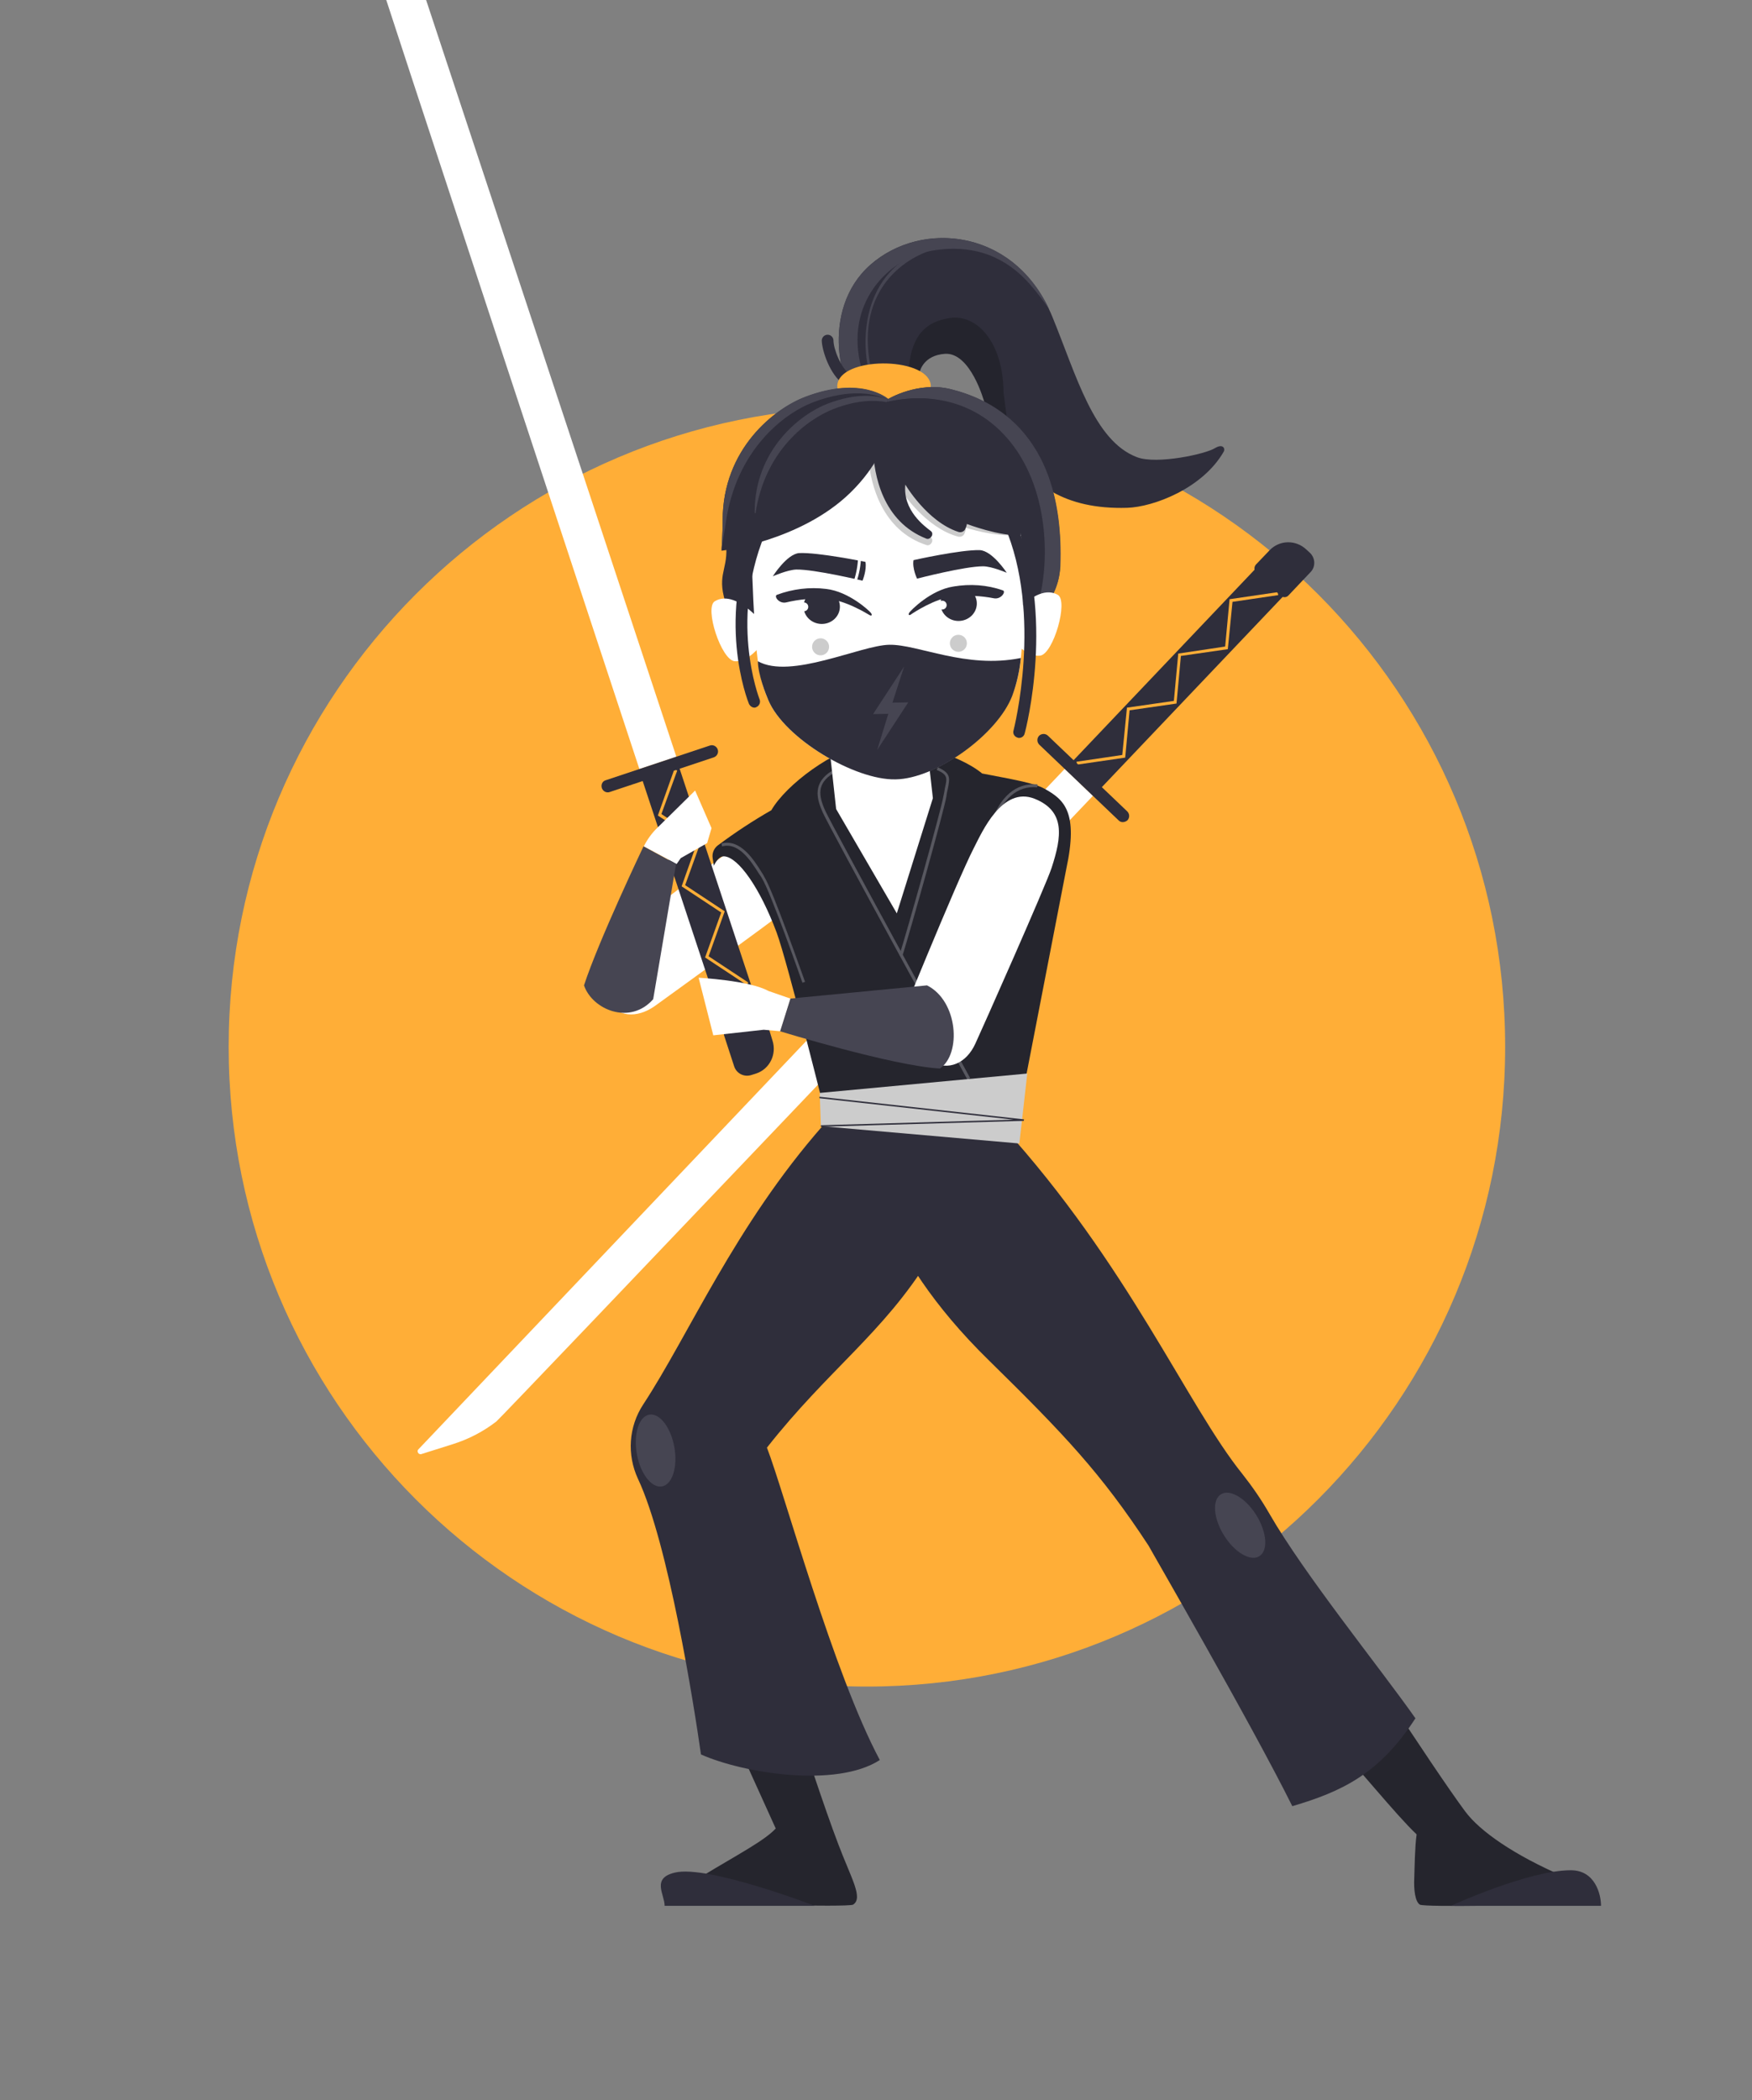 <svg width="444" height="532" viewBox="0 0 444 532" fill="none" xmlns="http://www.w3.org/2000/svg">
<rect x="0" y="0" width="444" height="532" fill="#808080" stroke="none"/>
<g clip-path="url(#clip0)">
<path d="M219.697 427.193C309.026 427.193 381.442 354.641 381.442 265.144C381.442 175.647 309.026 103.095 219.697 103.095C130.368 103.095 57.952 175.647 57.952 265.144C57.952 354.641 130.368 427.193 219.697 427.193Z" fill="#FFAE37"/>
<path d="M321.187 426.523L339.761 411.487C339.761 411.487 362.719 447.216 371.263 458.754C375.052 463.89 383.819 469.92 396.227 475.279L391.918 482.425C391.918 482.425 361.01 483.169 359.821 482.425C358.633 481.681 358.261 478.629 358.41 475.726C358.484 473.567 358.558 467.687 359.004 464.635C353.58 459.499 343.55 446.919 339.092 442.601C335.6 439.252 321.187 426.523 321.187 426.523Z" fill="#25252D"/>
<path d="M405.737 482.723C405.737 479.82 404.251 473.716 398.084 473.716C387.311 473.716 367.697 482.723 367.697 482.723H405.737Z" fill="#2F2E3B"/>
<path d="M196.59 463.146L173.855 412.975L192.207 404.341C192.207 404.341 197.259 422.95 198.819 427.491C204.02 442.676 208.701 457.34 212.49 467.24C215.759 475.875 218.805 480.713 216.205 482.425C215.09 483.169 178.313 482.127 178.313 482.127V474.981C186.635 469.92 193.693 466.272 196.59 463.146Z" fill="#25252D"/>
<path d="M168.432 482.723C168.432 479.82 165.014 475.726 171.032 474.311C179.354 472.302 206.472 482.723 206.472 482.723H168.432Z" fill="#2F2E3B"/>
<path d="M331.291 144.631L277.426 201.277L270.293 194.429L322.301 139.718C324.456 137.41 328.096 137.336 330.4 139.495L331.143 140.239C332.406 141.504 332.48 143.44 331.291 144.631Z" fill="#2F2E3B"/>
<path d="M276.98 201.575L269.848 194.727L106.022 367.122C105.725 367.42 105.799 367.867 106.096 368.165C106.319 368.313 106.542 368.388 106.765 368.313L114.789 365.783C118.801 364.517 122.516 362.582 125.785 360.051C127.271 358.86 276.98 201.575 276.98 201.575Z" fill="white"/>
<path d="M272.894 193.685L272.819 192.94L284.41 191.228L285.598 179.244L297.486 177.532L298.6 165.547L310.488 163.761L311.602 151.777L323.787 149.99L323.936 150.735L312.345 152.447L311.157 164.431L299.269 166.143L298.155 178.202L286.267 179.914L285.153 191.898L272.894 193.685Z" fill="#FFAE37"/>
<path d="M321.707 139.42C324.233 136.74 328.394 136.666 331.068 139.197L331.96 140.016C333.372 141.356 333.446 143.589 332.109 144.928L326.536 150.809C326.016 151.405 325.125 151.404 324.53 150.883L318.363 145.003C317.769 144.482 317.769 143.589 318.289 142.993L321.707 139.42Z" fill="#2F2E3B"/>
<path d="M283.518 207.828L263.384 188.623C262.789 188.027 262.715 187.06 263.309 186.39C263.904 185.794 264.87 185.72 265.538 186.315L285.673 205.52C286.267 206.116 286.341 207.083 285.747 207.753C285.078 208.349 284.113 208.423 283.518 207.828Z" fill="#2F2E3B"/>
<path d="M209.444 208.349C214.719 214.899 211.673 219.886 206.175 225.097C202.757 228.372 169.026 252.564 165.98 254.797C161.448 257.998 156.321 257.775 153.647 253.085C153.275 252.415 152.829 251.671 152.458 250.852C150.155 246.386 151.418 240.878 155.43 237.826C165.757 229.861 185.446 214.899 191.612 210.88C195.402 208.423 204.54 202.319 209.444 208.349Z" fill="white"/>
<path d="M220.068 188.251C211.227 189.814 199.265 198.672 195.476 205.222C190.795 207.902 186.263 210.88 181.879 214.155C180.914 214.899 180.393 216.165 180.616 217.43L180.914 219.291C180.914 219.291 181.954 216.76 183.588 216.909C187.155 217.207 192.578 224.874 196.813 236.188C199.562 243.557 209.741 284.498 209.741 284.498L235.745 279.361L220.068 188.251Z" fill="#25252D"/>
<path d="M219.994 188.251C228.836 186.762 243.101 191.079 248.896 195.918C256.177 197.332 262.121 198.3 264.721 199.788C269.699 202.543 273.34 205.669 270.219 220.11L258.48 280.627L233.591 279.213L219.994 188.251Z" fill="#25252D"/>
<path d="M245.181 273.481C243.769 270.876 210.187 209.614 208.478 205.743C206.844 202.096 206.026 198.3 210.707 195.322L211.078 195.918C207.066 198.449 207.364 201.426 209.147 205.371C210.856 209.167 245.478 272.439 245.85 273.034L245.181 273.481Z" fill="#585860"/>
<path d="M236.414 202.17L227.275 231.35L211.896 204.925L209.295 181.105L233.739 178.425L236.414 202.17Z" fill="white"/>
<path d="M219.102 103.244C212.861 99.969 207.586 78.531 220.588 67.068C233.59 55.604 257.514 57.837 266.727 80.317C272.745 94.981 277.203 111.73 288.199 115.824C293.251 117.685 305.51 115.005 307.888 113.516C309.968 112.251 310.562 113.665 310.116 114.409C304.767 123.714 292.359 128.404 285.673 128.627C253.353 129.594 253.131 101.606 245.106 92.451C239.311 85.826 231.584 90.366 232.253 97.959C232.773 102.946 219.102 103.244 219.102 103.244Z" fill="#2F2E3B"/>
<path d="M255.359 107.338L249.416 101.755C249.416 101.755 245.998 89.175 239.46 89.622C234.036 89.994 233.145 94.014 233.145 94.014L230.321 93.195C231.064 84.486 235.076 81.359 240.797 80.541C247.633 79.573 254.245 86.719 254.319 99.448L255.359 107.338Z" fill="#24242D"/>
<path d="M260.783 71.757C262.641 73.841 264.349 76.074 265.91 78.382C256.251 57.688 233.219 55.977 220.588 67.068C207.586 78.456 212.861 99.969 219.102 103.244C219.102 103.244 219.697 103.244 220.663 103.169L218.285 93.121C213.976 77.265 224.675 65.132 237.082 63.346C249.49 61.559 256.771 67.291 260.783 71.757Z" fill="#464552"/>
<path d="M219.92 92.823C218.731 86.496 219.399 79.871 221.777 74.66C224.749 68.11 230.321 63.792 237.825 62.08L237.974 62.825C229.727 64.686 216.799 73.097 220.588 92.748L219.92 92.823Z" fill="#464552"/>
<path d="M214.793 97.736C214.496 97.736 214.199 97.661 213.901 97.438C210.261 94.907 208.329 88.803 208.255 86.272C208.255 85.454 208.924 84.784 209.741 84.784C210.558 84.784 211.227 85.454 211.227 86.272C211.227 88.282 213.01 93.195 215.61 95.056C216.279 95.502 216.428 96.47 215.982 97.14C215.685 97.512 215.239 97.736 214.793 97.736Z" fill="#2F2E3B"/>
<path d="M212.193 97.587C212.787 90.292 234.333 90.292 235.819 97.14C237.305 103.988 211.673 103.542 212.193 97.587Z" fill="#FFAE37"/>
<path d="M225.046 101.085C217.393 96.544 203.871 96.991 193.173 109.645C186.189 117.982 182.622 128.925 183.811 136.294C185 143.663 181.879 144.705 183.44 151.107C185 157.508 191.835 159.593 191.835 159.593C191.835 159.593 257.365 158.55 259.074 158.253C260.783 157.955 268.361 152.595 268.659 143.44C269.922 108.231 249.416 100.713 240.797 98.554C232.55 96.544 225.046 101.085 225.046 101.085Z" fill="#2F2E3B"/>
<path d="M240.872 98.554C232.625 96.544 225.046 101.085 225.046 101.085C225.492 100.936 224.229 101.904 224.675 101.83C235.819 99.224 248.45 101.606 256.92 113.07C266.653 126.245 266.207 146.343 261.749 156.764C265.91 153.563 268.436 148.725 268.733 143.44C269.996 108.231 249.49 100.639 240.872 98.554Z" fill="#464552"/>
<path d="M257.811 154.68C261.675 150.511 265.315 149.097 268.064 150.66C270.813 152.223 266.95 165.622 263.606 166.069C260.263 166.515 256.845 162.347 256.845 162.347L257.811 154.68Z" fill="white"/>
<path d="M191.538 155.945C187.452 151.926 183.811 150.66 181.137 152.298C178.462 153.935 182.771 167.185 186.189 167.483C189.607 167.781 192.801 163.463 192.801 163.463L191.538 155.945Z" fill="white"/>
<path d="M224.303 111.73C217.319 111.879 189.458 114.335 190.572 143.886C191.464 167.557 192.207 171.428 194.733 177.383C198.819 187.06 216.651 197.63 226.904 197.406C237.157 197.183 252.759 186.018 256.474 176.192C258.777 170.163 259.372 166.292 259.297 142.621C259.223 112.921 231.287 111.581 224.303 111.73Z" fill="white"/>
<path d="M220.068 115.973C220.588 122.746 223.56 134.433 234.853 138.08C235.894 138.378 236.859 136.74 235.819 136.071C234.185 134.954 228.39 131.307 228.687 124.682C228.687 124.682 234.705 133.763 242.803 135.922C243.472 136.071 244.215 135.773 244.438 135.103C244.661 134.656 244.735 134.21 244.809 133.689C244.809 133.689 252.536 136.145 257.737 135.475C256.771 117.461 251.124 109.05 240.723 104.212C230.321 99.373 223.04 103.169 223.04 103.169C223.04 103.169 219.474 107.487 220.068 115.973Z" fill="#CCCCCC"/>
<path d="M225.343 163.314C218.062 163.463 200.379 172.172 192.058 167.483C192.132 170.981 194.064 175.82 194.733 177.383C198.819 187.06 216.65 197.63 226.903 197.406H226.978C237.231 197.258 252.833 186.018 256.548 176.192C257.663 173.14 258.405 169.939 258.703 166.664C244.809 169.493 232.624 163.166 225.343 163.314Z" fill="#2F2E3B"/>
<path d="M215.462 124.831C222.446 118.057 224.303 111.73 224.303 111.73L225.046 101.085C225.046 101.085 218.36 95.13 204.094 100.564C196.368 103.467 183.143 113.665 183.143 131.828C183.143 135.252 182.845 139.495 182.845 139.495C182.845 139.495 202.831 137.113 215.462 124.831Z" fill="#2F2E3B"/>
<path d="M191.241 179.244C190.646 179.244 190.126 178.872 189.829 178.351C189.458 177.457 181.062 156.168 192.058 132.051C192.43 131.307 193.247 131.009 193.99 131.307C194.733 131.679 195.03 132.498 194.733 133.242C184.257 156.168 192.43 176.936 192.504 177.16C192.801 177.904 192.43 178.797 191.687 179.095C191.612 179.169 191.389 179.244 191.241 179.244Z" fill="#2F2E3B"/>
<path d="M258.257 186.911C258.109 186.911 258.034 186.911 257.886 186.836C257.068 186.613 256.623 185.794 256.846 185.05C256.92 184.752 264.35 155.722 254.542 133.093C254.245 132.349 254.542 131.455 255.285 131.158C256.028 130.86 256.92 131.158 257.217 131.902C267.47 155.499 260.04 184.603 259.669 185.794C259.52 186.464 258.926 186.911 258.257 186.911Z" fill="#2F2E3B"/>
<path d="M221.257 113.516C221.406 120.29 223.709 132.125 234.779 136.443C235.745 136.815 236.859 135.252 235.894 134.507C234.333 133.316 228.761 129.297 229.43 122.746C229.43 122.746 234.928 132.125 242.877 134.731C243.546 134.954 244.289 134.656 244.586 134.061C244.809 133.614 244.958 133.167 245.032 132.721C245.032 132.721 253.428 135.922 258.703 135.549C258.777 117.536 252.61 108.827 242.655 103.095C235.671 99.075 224.749 101.83 224.749 101.83C224.749 101.83 221.034 105.03 221.257 113.516Z" fill="#2F2E3B"/>
<path d="M183.96 132.2C186.635 114.112 198.374 104.881 206.026 101.904C215.833 98.182 222.074 99.82 225.046 101.234V101.011C225.046 101.011 218.36 95.056 204.094 100.49C196.368 103.393 183.143 113.591 183.143 131.753C183.143 135.177 182.845 139.42 182.845 139.42C182.845 139.42 183.663 134.21 183.96 132.2Z" fill="#464552"/>
<path d="M209.666 102.276C202.905 104.881 191.241 113.814 191.241 129.818C191.241 129.892 191.464 130.041 191.464 130.041C193.841 114.112 204.614 106.147 211.375 103.542C217.17 101.309 221.554 101.309 224.6 101.83C224.674 101.755 224.972 101.755 224.972 101.681C224.972 101.532 224.972 101.308 224.972 101.16C222.148 100.118 217.022 99.448 209.666 102.276Z" fill="#464552"/>
<path d="M220.663 294.1L254.022 285.242C286.044 320.451 300.829 355.957 314.871 373.375C317.398 376.576 319.701 379.926 321.707 383.424C330.622 398.907 349.643 422.355 358.707 435.232C349.568 449.301 340.132 453.767 327.502 457.489C316.952 436.274 291.022 391.538 291.096 391.538C279.06 373.152 269.624 363.252 250.679 344.643C221.628 316.282 220.663 294.1 220.663 294.1Z" fill="#2F2E3B"/>
<path d="M249.564 287.922C249.564 287.922 242.209 307.201 235.448 318.887C223.857 337.645 209.889 346.95 194.361 366.676C198.745 377.99 211.152 423.694 222.966 445.802C211.895 452.948 188.343 449.152 177.644 444.388C175.861 431.882 169.397 390.942 161.671 374.566C158.847 368.462 159.293 361.391 163.008 355.734C174.598 338.092 186.263 310.476 208.552 285.093L249.564 287.922Z" fill="#2F2E3B"/>
<path d="M319.158 394.166C321.421 392.752 321.073 388.099 318.381 383.773C315.689 379.447 311.672 377.087 309.409 378.501C307.145 379.914 307.493 384.567 310.185 388.893C312.877 393.219 316.894 395.58 319.158 394.166Z" fill="#464552"/>
<path d="M167.755 376.497C170.382 376.03 171.789 371.582 170.899 366.563C170.009 361.544 167.159 357.854 164.533 358.321C161.907 358.789 160.499 363.236 161.389 368.256C162.279 373.275 165.129 376.965 167.755 376.497Z" fill="#464552"/>
<path d="M207.735 276.831L260.338 271.918L258.331 289.634L208.032 285.242L207.735 276.831Z" fill="#CCCCCC"/>
<path d="M208.032 285.391V285.019L256.845 283.604L207.661 278.17V277.798L259.52 283.53L259.446 283.902L208.032 285.391Z" fill="#2F2E3B"/>
<path d="M228.687 242.143L227.944 241.92C229.95 235.593 238.494 205.222 239.088 201.649C239.237 200.905 239.386 200.235 239.46 199.64C240.054 197.034 240.203 196.215 237.38 195.024L237.677 194.355C241.02 195.843 240.723 197.109 240.203 199.788C240.054 200.384 239.906 201.054 239.831 201.798C239.237 205.371 230.693 235.816 228.687 242.143Z" fill="#585860"/>
<path d="M203.351 248.917C203.277 248.693 195.253 225.767 193.024 222.343C192.876 222.045 192.653 221.747 192.43 221.45C190.275 218.025 187.229 213.262 182.994 214.378L182.845 213.634C187.6 212.443 190.944 217.579 193.098 221.077C193.321 221.375 193.47 221.673 193.619 221.971C195.847 225.395 203.649 247.726 204.02 248.693L203.351 248.917Z" fill="#585860"/>
<path d="M250.307 240.282C250.307 239.166 249.49 213.113 250.827 209.167C253.353 201.724 257.44 198.225 262.938 198.672L262.863 199.416C257.737 198.97 253.948 202.319 251.496 209.391C250.158 213.187 250.976 239.984 250.976 240.282H250.307Z" fill="#585860"/>
<path d="M262.195 202.319C269.996 205.446 269.104 211.847 266.504 219.812C265.092 224.204 248.747 260.975 247.187 264.325C244.958 269.238 240.426 271.471 235.745 268.791C232.104 266.707 226.532 262.464 226.532 262.464C226.532 262.464 242.283 223.534 246.815 214.75C248.821 210.88 253.948 199.044 262.195 202.319Z" fill="white"/>
<path d="M234.928 249.587C242.803 253.532 243.695 266.93 238.197 270.652C226.235 269.982 197.63 261.199 197.63 261.199L200.231 252.936L234.928 249.587Z" fill="#464552"/>
<path d="M207.958 165.994C209.148 165.994 210.112 165.028 210.112 163.835C210.112 162.643 209.148 161.677 207.958 161.677C206.768 161.677 205.803 162.643 205.803 163.835C205.803 165.028 206.768 165.994 207.958 165.994Z" fill="#CCCCCC"/>
<path d="M242.878 165.101C244.067 165.101 245.032 164.134 245.032 162.942C245.032 161.75 244.067 160.784 242.878 160.784C241.688 160.784 240.723 161.75 240.723 162.942C240.723 164.134 241.688 165.101 242.878 165.101Z" fill="#CCCCCC"/>
<path d="M219.326 142.323C219.697 144.407 218.583 147.087 218.583 147.087C218.583 147.087 206.472 144.184 201.791 144.259C199.563 144.333 195.848 145.971 195.848 145.971C195.848 145.971 199.414 140.313 202.534 140.09C207.364 139.867 219.326 142.323 219.326 142.323Z" fill="#2F2E3B"/>
<path d="M231.51 141.877C231.139 143.961 232.402 146.566 232.402 146.566C232.402 146.566 244.438 143.44 249.119 143.44C251.348 143.44 255.137 145.077 255.137 145.077C255.137 145.077 251.496 139.495 248.301 139.346C243.472 139.197 231.51 141.877 231.51 141.877Z" fill="#2F2E3B"/>
<path d="M196.888 150.66C196.071 151.032 197.408 152.968 199.191 152.595C202.609 151.777 206.026 151.479 209.518 151.702C214.125 151.926 219.846 155.499 220.366 155.796C220.886 156.094 221.109 155.796 220.737 155.275C220.366 154.754 215.165 149.841 209.37 149.171C205.135 148.65 200.9 149.171 196.888 150.66Z" fill="#2F2E3B"/>
<path d="M212.848 153.82C212.937 151.396 210.949 149.355 208.406 149.261C205.864 149.168 203.731 151.056 203.642 153.48C203.553 155.904 205.541 157.945 208.084 158.039C210.626 158.133 212.759 156.244 212.848 153.82Z" fill="#2F2E3B"/>
<path d="M254.171 149.544C254.988 149.841 253.725 151.851 251.942 151.553C248.524 150.883 245.032 150.735 241.54 151.107C236.934 151.553 231.361 155.275 230.841 155.647C230.321 156.02 230.098 155.647 230.47 155.126C230.841 154.605 235.819 149.469 241.54 148.576C245.849 147.832 250.159 148.129 254.171 149.544Z" fill="#2F2E3B"/>
<path d="M243.282 157.27C245.818 157.076 247.725 154.958 247.541 152.54C247.357 150.121 245.152 148.318 242.615 148.512C240.078 148.705 238.171 150.823 238.355 153.242C238.539 155.66 240.745 157.464 243.282 157.27Z" fill="#2F2E3B"/>
<path d="M230.173 177.904L226.161 177.978L229.133 168.823L221.257 180.881L225.121 180.807L222.297 189.963L230.173 177.904Z" fill="#464552"/>
<path d="M203.723 154.829C204.338 154.829 204.837 154.329 204.837 153.712C204.837 153.095 204.338 152.595 203.723 152.595C203.107 152.595 202.608 153.095 202.608 153.712C202.608 154.329 203.107 154.829 203.723 154.829Z" fill="white"/>
<path d="M238.791 154.382C239.407 154.382 239.906 153.882 239.906 153.265C239.906 152.649 239.407 152.149 238.791 152.149C238.176 152.149 237.677 152.649 237.677 153.265C237.677 153.882 238.176 154.382 238.791 154.382Z" fill="white"/>
<path d="M217.022 147.459L216.354 147.236C217.022 145.226 217.394 143.142 217.468 141.058H218.211C218.137 143.216 217.765 145.375 217.022 147.459Z" fill="white"/>
<path d="M186.635 269.61L162.042 195.322L171.404 192.196L195.104 263.879C196.07 266.93 194.436 270.131 191.464 271.173L190.424 271.546C188.938 272.067 187.155 271.173 186.635 269.61Z" fill="#2F2E3B"/>
<path d="M162.042 194.801L171.404 191.675L96.661 -34.241C96.512 -34.613 96.141 -34.836 95.695 -34.688C95.472 -34.613 95.249 -34.39 95.175 -34.092L93.615 -25.904C92.797 -21.81 92.797 -17.567 93.54 -13.473C93.912 -11.538 162.042 194.801 162.042 194.801Z" fill="white"/>
<path d="M185.446 260.454L184.777 260.231L188.715 249.14L178.685 242.515L182.771 231.126L172.741 224.501L176.753 213.187L166.723 206.562L170.884 194.876L171.627 195.173L167.614 206.19L177.719 212.889L173.633 224.204L183.663 230.829L179.576 242.217L189.606 248.842L185.446 260.454Z" fill="#FFAE37"/>
<path d="M195.773 263.581C196.887 267.079 195.03 270.801 191.612 271.918L190.424 272.29C188.566 272.885 186.634 271.918 186.04 270.057L183.514 262.315C183.291 261.571 183.663 260.752 184.406 260.529L192.504 257.849C193.247 257.626 194.064 257.998 194.287 258.742L195.773 263.581Z" fill="#2F2E3B"/>
<path d="M153.498 197.63L179.873 188.846C180.691 188.548 181.582 188.995 181.879 189.814C182.177 190.633 181.731 191.526 180.914 191.824L154.538 200.607C153.721 200.905 152.829 200.458 152.532 199.64C152.235 198.746 152.681 197.853 153.498 197.63Z" fill="#2F2E3B"/>
<path d="M176.159 200.235L180.319 209.763L179.205 213.559L172.518 217.356L171.478 218.844L163.156 214.378C164.048 212.592 165.237 210.954 166.648 209.614L176.159 200.235Z" fill="white"/>
<path d="M194.733 251.001C189.904 248.321 177.05 247.651 177.05 247.651L180.765 262.241L193.544 260.827L197.705 261.199L200.305 252.936L194.733 251.001Z" fill="white"/>
<path d="M165.534 253.085C159.739 259.71 150.155 255.839 148 249.587C151.715 238.198 163.082 214.378 163.082 214.378L171.329 218.844L165.534 253.085Z" fill="#464552"/>
</g>
<defs>
<clipPath id="clip0">
<rect width="444" height="532" fill="white"/>
</clipPath>
</defs>
</svg>

